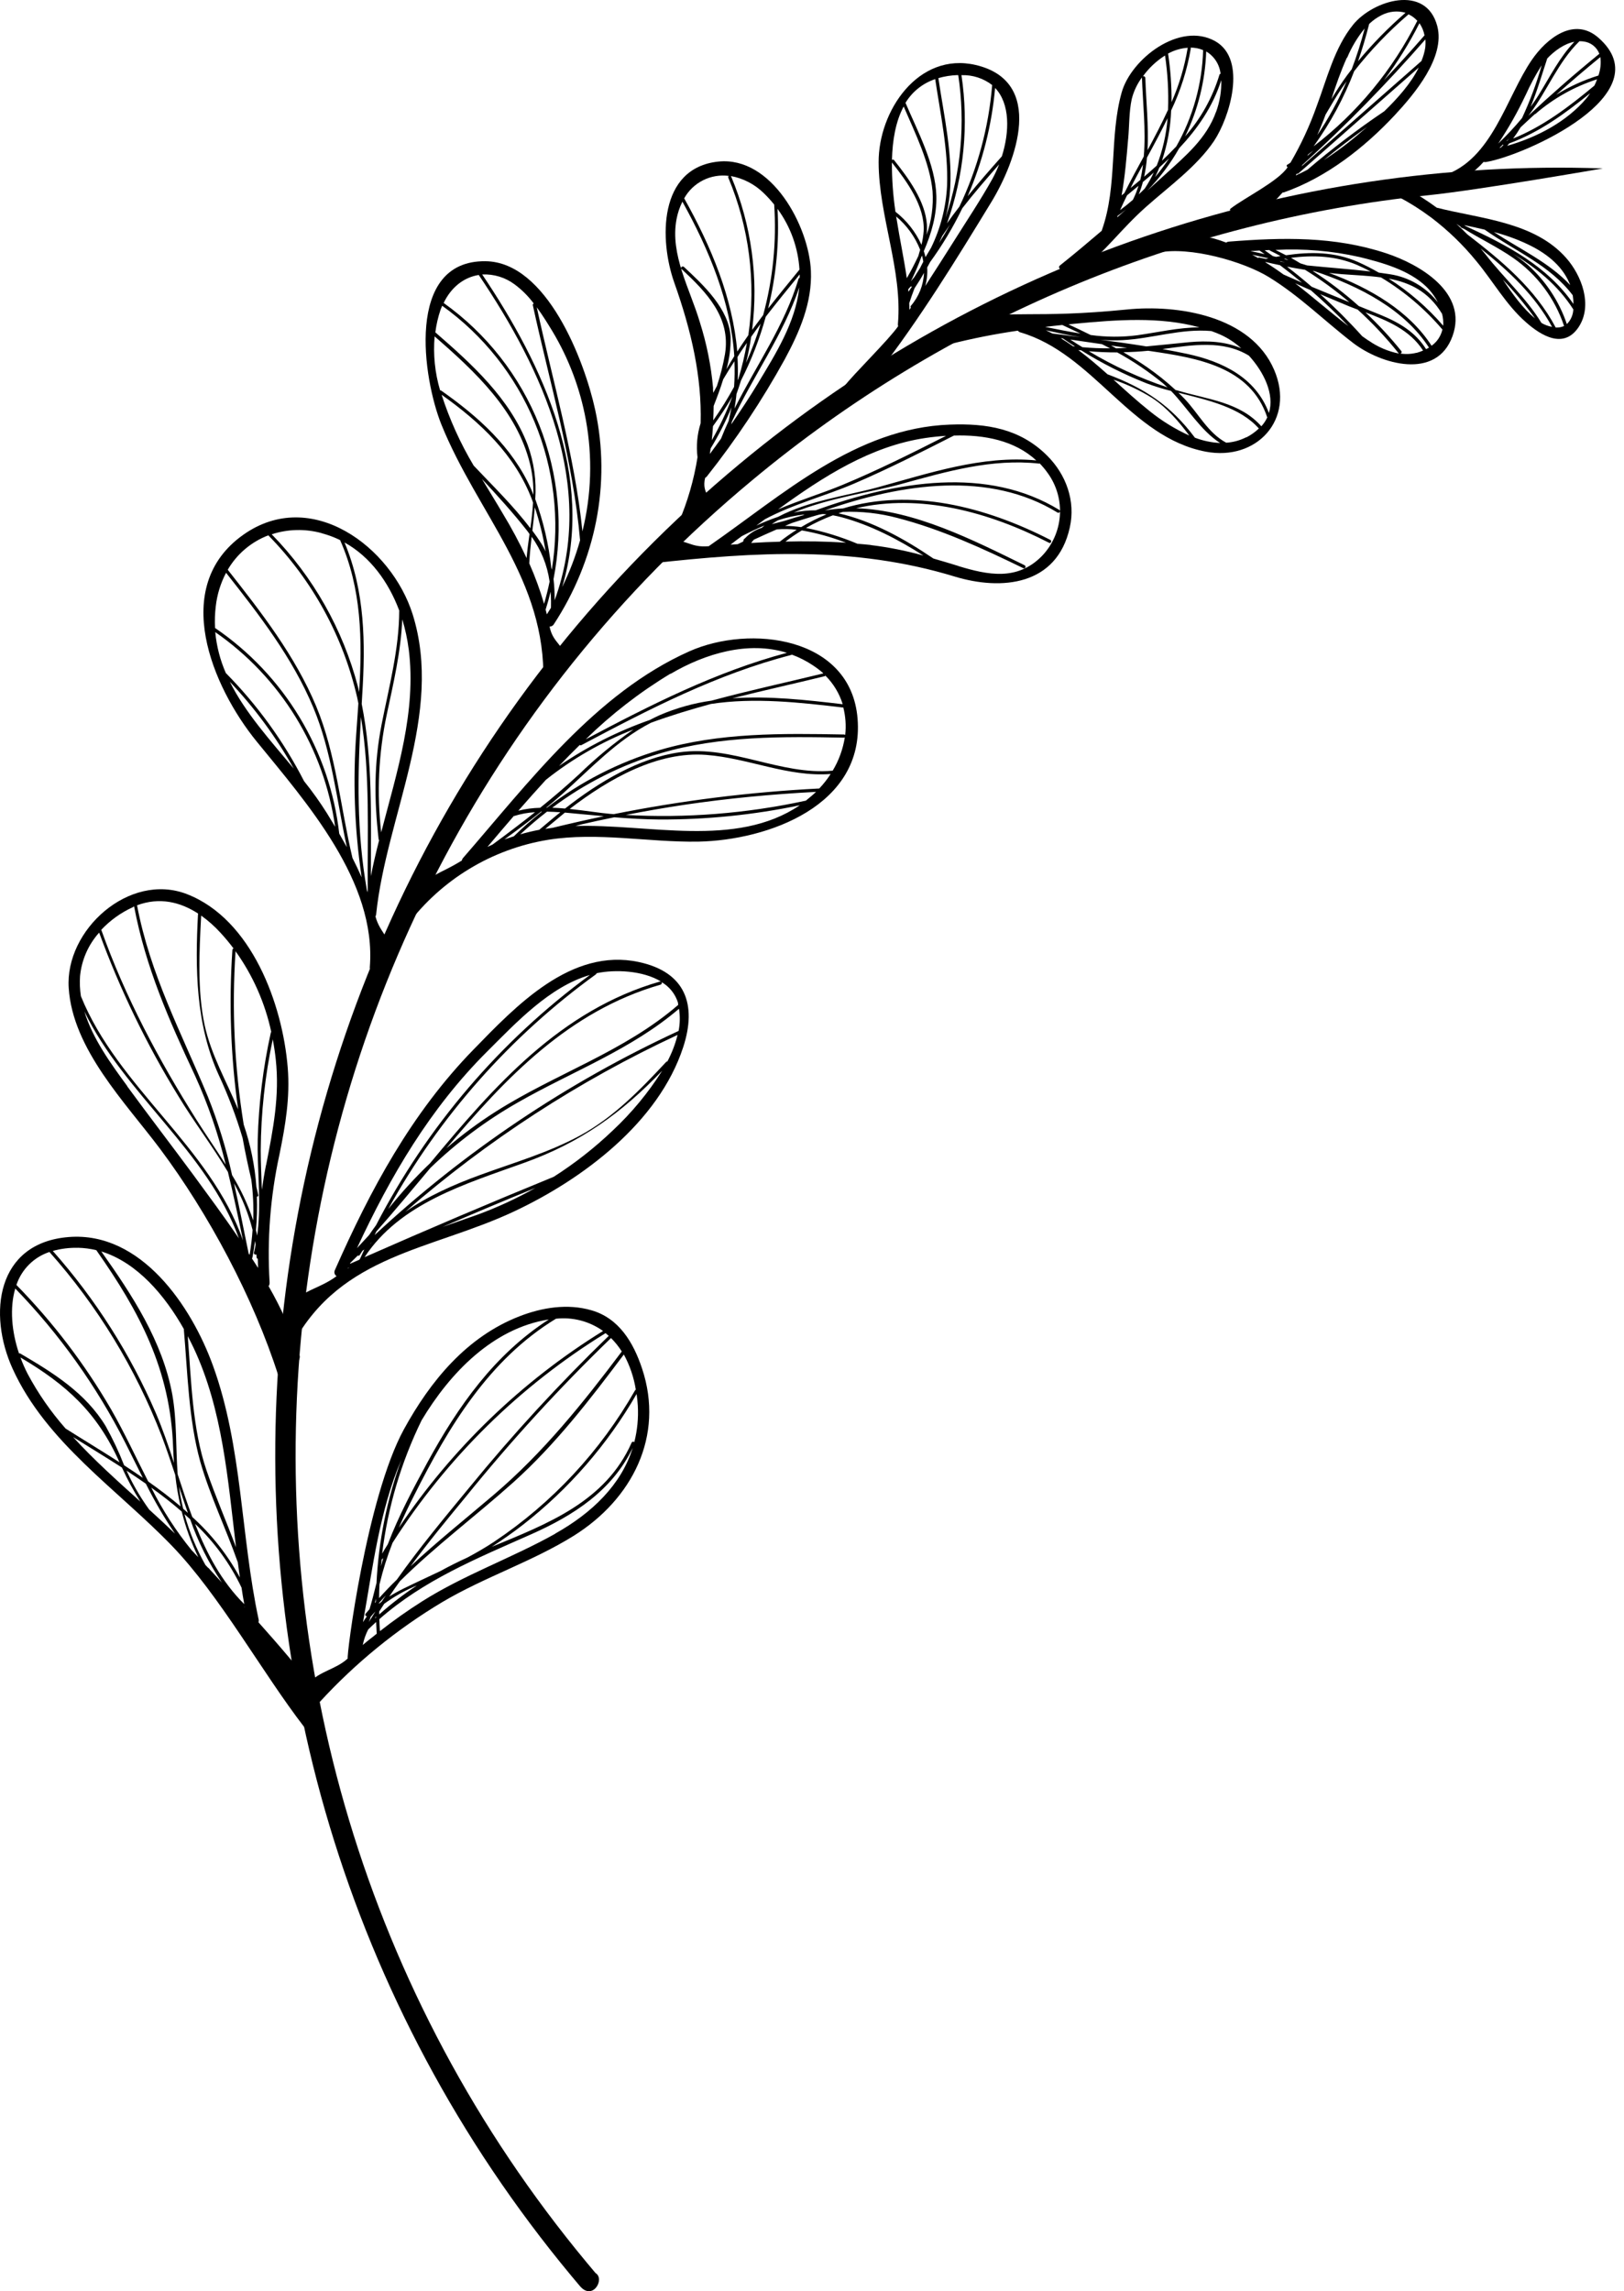 <svg width="95" height="134" viewBox="0 0 95 134" fill="none" xmlns="http://www.w3.org/2000/svg">
<path d="M34.836 132.937C34.567 132.613 34.496 132.534 34.327 132.33C8.254 100.928 12.6 54.16 44.014 28.076C55.252 18.719 69.022 12.919 83.566 11.417C86.521 11.112 93.763 9.85 93.763 9.85C75.378 9.22 57.401 15.374 43.256 27.14C11.333 53.646 6.915 101.178 33.413 133.092C33.581 133.295 33.75 133.497 33.92 133.697C34.669 134.581 35.408 133.284 34.836 132.937Z" fill="black"/>
<path d="M37.56 80.041C37.053 78.513 36.206 77.091 34.592 76.63C33.201 76.228 31.718 76.466 30.393 76.981C27.302 78.178 25.18 80.762 23.625 83.598C21.438 87.604 20.253 96.912 20.342 96.997C19.631 97.647 18.718 97.721 18.06 98.432C17.771 98.743 18.416 99.85 18.705 99.538C20.798 97.257 23.21 95.29 25.867 93.701C28.352 92.226 31.138 91.334 33.584 89.806C36.973 87.676 38.879 83.997 37.56 80.041ZM37.101 84.341C37.09 84.331 37.076 84.324 37.062 84.32C37.048 84.316 37.033 84.316 37.018 84.318C37.004 84.321 36.99 84.327 36.978 84.336C36.966 84.345 36.956 84.357 36.95 84.37C35.423 87.827 32.013 89.124 28.766 90.465C29.389 90.062 29.995 89.638 30.585 89.181C33.276 87.083 35.536 84.484 37.239 81.527C37.272 81.755 37.298 81.987 37.311 82.22C37.351 82.932 37.282 83.645 37.107 84.335L37.101 84.341ZM22.424 91.106C22.376 91.268 22.33 91.432 22.285 91.599C22.298 91.462 22.315 91.328 22.331 91.192C22.344 91.192 22.357 91.188 22.369 91.181C22.381 91.174 22.39 91.165 22.397 91.153L22.424 91.106ZM21.68 94.567C21.768 94.455 21.862 94.348 21.962 94.246C21.83 94.453 21.699 94.658 21.573 94.866C21.615 94.774 21.647 94.668 21.68 94.567ZM21.98 93.962C21.98 93.962 21.989 93.955 21.993 93.951L21.98 93.962ZM21.923 93.754C21.948 93.671 21.969 93.585 21.989 93.503L21.985 93.684C21.972 93.701 21.95 93.727 21.928 93.751L21.923 93.754ZM22.174 93.793L22.174 93.743C22.306 93.596 22.436 93.449 22.571 93.305C22.488 93.428 22.401 93.552 22.326 93.669C22.273 93.711 22.226 93.75 22.179 93.789L22.174 93.793ZM22.175 93.464C22.175 93.19 22.186 92.926 22.199 92.658L22.213 92.606C22.408 91.798 22.659 91.005 22.963 90.232C26.139 85.257 30.399 81.065 35.424 77.969C35.488 78.02 35.548 78.072 35.61 78.127C32.718 80.924 29.993 83.889 27.448 87.005C26.009 88.748 24.538 90.517 23.214 92.385C22.863 92.723 22.517 93.084 22.183 93.457L22.175 93.464ZM22.016 92.613C21.888 93.119 21.769 93.615 21.617 94.111C21.539 94.202 21.458 94.289 21.382 94.382C21.372 94.396 21.366 94.413 21.365 94.431C21.364 94.449 21.369 94.466 21.378 94.481C21.387 94.496 21.4 94.508 21.416 94.516C21.432 94.524 21.45 94.527 21.468 94.524C21.384 94.636 21.306 94.752 21.236 94.872C21.807 91.662 22.201 88.358 23.478 85.373C22.634 87.698 22.143 90.137 22.023 92.608L22.016 92.613ZM22 94.542L22.001 94.59C21.974 94.613 21.948 94.635 21.92 94.657C21.951 94.612 21.978 94.572 22.002 94.532L22 94.542ZM22.182 94.251C22.279 94.1 22.374 93.947 22.474 93.798C23.069 93.364 23.714 93.002 24.394 92.721C23.618 93.234 22.879 93.802 22.183 94.42L22.182 94.251ZM37.189 81.279C37.181 81.281 37.172 81.286 37.166 81.292C37.158 81.297 37.153 81.305 37.149 81.313C35.126 84.867 32.302 87.901 28.901 90.172C28.392 90.51 27.869 90.81 27.34 91.093C26.8 91.339 26.272 91.6 25.764 91.882C25.054 92.22 24.338 92.548 23.624 92.898C23.331 93.041 23.046 93.199 22.77 93.372C22.971 93.074 23.177 92.774 23.394 92.476C25.483 90.408 27.849 88.649 30.046 86.679C32.502 84.467 34.521 81.847 36.493 79.217C36.841 79.856 37.078 80.55 37.192 81.269L37.189 81.279ZM36.368 79.047C34.103 82.06 31.78 84.955 28.894 87.414C27.258 88.808 25.579 90.145 24.016 91.606C25.044 90.206 26.163 88.858 27.256 87.529C29.893 84.268 32.728 81.17 35.743 78.255C35.981 78.491 36.191 78.753 36.37 79.036L36.368 79.047ZM35.268 77.847C30.516 80.788 26.446 84.71 23.33 89.349C23.603 88.718 23.901 88.095 24.225 87.46C26.241 83.451 28.601 79.511 32.522 77.125C33.495 77.017 34.473 77.27 35.27 77.837L35.268 77.847ZM32.086 77.181C28.93 79.216 26.791 82.248 25.005 85.523C24.167 87.07 23.314 88.66 22.686 90.314C22.572 90.493 22.461 90.676 22.354 90.863C22.684 88.153 23.465 85.518 24.663 83.065C26.338 80.268 28.848 77.686 32.089 77.17L32.086 77.181ZM21.542 95.297C21.694 95.149 21.846 95.004 22.003 94.862C22.013 95.089 22.024 95.316 22.038 95.545C21.667 95.853 21.592 95.885 21.22 96.208C21.286 95.887 21.395 95.577 21.545 95.287L21.542 95.297ZM32.477 89.702C29.934 91.126 27.181 92.085 24.704 93.648C23.849 94.189 23.021 94.773 22.225 95.397C22.21 95.164 22.197 94.931 22.19 94.696C24.799 92.407 27.823 91.176 31.093 89.723C33.564 88.624 35.816 87.169 37.011 84.678C36.34 86.85 34.606 88.501 32.479 89.692L32.477 89.702Z" fill="black"/>
<path d="M18.645 99.081C17.531 97.637 16.341 96.244 15.119 94.878C15.138 94.826 15.142 94.769 15.13 94.716C14.077 89.821 14.184 84.628 12.463 79.884C11.203 76.388 8.245 72.008 4.016 72.348C-0.214 72.688 -0.718 76.845 0.738 80.05C2.699 84.36 6.858 87.091 10.054 90.403C12.861 93.308 15.321 97.797 17.794 101.003C18.056 101.333 18.902 99.413 18.645 99.081ZM7.139 85.84C7.451 86.524 7.809 87.185 8.211 87.82C6.856 86.6 5.489 85.376 4.275 84.045C5.215 84.63 6.184 85.221 7.144 85.836L7.139 85.84ZM11.394 90.856C11.34 90.791 11.277 90.734 11.22 90.675C10.296 89.543 9.501 88.311 8.849 87.003C9.468 87.448 10.065 87.91 10.63 88.403C10.86 89.325 11.185 90.22 11.6 91.074L11.394 90.856ZM10.237 89.693C9.744 89.218 9.237 88.75 8.726 88.285C8.291 87.684 7.907 87.048 7.579 86.383C7.519 86.261 7.461 86.136 7.404 86.011C7.783 86.26 8.162 86.515 8.533 86.776C9.035 87.785 9.605 88.76 10.237 89.693ZM12.296 91.814C12.296 91.814 12.287 91.803 12.282 91.796C12.244 91.751 12.208 91.707 12.157 91.676L12.013 91.522C11.485 90.587 11.075 89.59 10.791 88.554C10.905 88.654 11.015 88.754 11.125 88.857C11.581 90.163 12.203 91.405 12.977 92.552L12.296 91.814ZM10.715 88.237C10.651 87.973 10.594 87.706 10.544 87.435C10.518 87.276 10.498 87.115 10.471 86.948C10.64 87.462 10.811 87.974 10.991 88.481C10.902 88.4 10.806 88.315 10.709 88.231L10.715 88.237ZM14.292 93.822C12.942 92.48 12.091 90.841 11.408 89.118C12.537 90.184 13.46 91.45 14.129 92.851C14.176 93.171 14.229 93.496 14.288 93.817L14.292 93.822ZM14.32 93.968L14.327 94.003L14.307 93.979C14.312 93.974 14.315 93.969 14.316 93.963L14.32 93.968ZM13.812 90.51C13.253 89.003 12.608 87.533 12.084 86.006C11.247 83.557 11.19 80.752 10.983 78.144C11.104 78.38 11.223 78.612 11.332 78.842C13.025 82.45 13.328 86.522 13.807 90.505L13.812 90.51ZM10.752 77.725C10.976 80.276 11.028 83.002 11.712 85.475C12.286 87.486 13.216 89.39 13.912 91.376L14.033 92.26C13.311 90.932 12.369 89.735 11.247 88.72C10.941 87.899 10.664 87.059 10.392 86.22C10.275 84.675 10.354 83.102 10.078 81.555C9.507 78.442 7.732 75.74 5.925 73.19C8.033 73.84 9.659 75.785 10.755 77.728L10.752 77.725ZM4.555 72.975C4.918 72.983 5.28 73.03 5.633 73.115C8.167 76.728 9.973 80.107 10.127 84.661C10.138 84.964 10.157 85.261 10.179 85.557C9.856 84.572 9.522 83.593 9.122 82.656C7.628 79.191 5.591 75.986 3.089 73.161C3.567 73.027 4.062 72.966 4.558 72.978L4.555 72.975ZM2.889 73.218C5.709 76.384 7.934 80.033 9.46 83.99C9.743 84.737 9.997 85.5 10.251 86.261C10.319 86.88 10.423 87.494 10.563 88.101C9.957 87.588 9.323 87.105 8.668 86.642C7.952 85.247 7.293 83.81 6.512 82.447C4.973 79.793 3.108 77.341 0.96 75.15C1.11 74.701 1.363 74.292 1.698 73.957C2.033 73.622 2.442 73.37 2.892 73.221L2.889 73.218ZM0.89 75.356C3.48 78.027 5.653 81.073 7.335 84.391C7.681 85.072 8.007 85.748 8.354 86.429C7.994 86.181 7.63 85.936 7.26 85.696C6.954 84.912 6.596 84.15 6.187 83.415C5.007 81.462 3.112 80.29 1.187 79.16C1.176 79.153 1.163 79.148 1.15 79.147C1.137 79.145 1.123 79.146 1.11 79.15C0.685 77.885 0.557 76.498 0.893 75.36L0.89 75.356ZM1.194 79.389C3.887 80.984 5.691 82.609 6.991 85.523C5.934 84.843 4.863 84.197 3.838 83.549C2.976 82.572 2.23 81.498 1.617 80.349C1.457 80.039 1.317 79.72 1.197 79.392L1.194 79.389Z" fill="black"/>
<path d="M39.964 61.248C40.787 58.734 40.084 56.841 37.36 56.262C33.406 55.419 30.184 58.83 27.695 61.387C24.07 65.105 21.672 69.567 19.59 74.281C19.559 74.342 19.552 74.412 19.57 74.478C19.589 74.544 19.632 74.6 19.691 74.635C18.504 75.514 17.34 75.432 16.505 76.977C16.306 77.342 16.942 78.945 17.144 78.575C19.987 73.347 25.233 73.121 30.072 70.851C34.093 68.963 38.525 65.647 39.964 61.248ZM32.392 68.824C28.683 70.341 24.995 71.909 21.326 73.526C23.404 70.367 27.225 69.245 30.67 68.004C33.977 66.813 36.353 65.105 38.736 62.62C37.928 63.901 36.959 65.073 35.853 66.109C34.79 67.124 33.63 68.033 32.392 68.824ZM20.481 73.873C20.631 73.724 20.779 73.573 20.932 73.427C20.941 73.433 20.951 73.437 20.961 73.439C20.971 73.44 20.982 73.44 20.992 73.438C21.003 73.435 21.012 73.431 21.021 73.425C21.029 73.418 21.037 73.41 21.042 73.401C21.088 73.328 21.134 73.259 21.18 73.185C21.226 73.112 21.266 73.114 21.31 73.078C21.226 73.254 21.145 73.43 21.066 73.608C21.048 73.623 21.04 73.649 21.027 73.671C20.843 73.752 20.66 73.831 20.477 73.911C20.48 73.899 20.481 73.886 20.481 73.873ZM21.754 72.64C21.711 72.677 21.679 72.727 21.643 72.773C21.656 72.763 21.661 72.739 21.669 72.722C21.677 72.705 21.736 72.661 21.762 72.633L21.754 72.64ZM39.035 62.08C39.022 62.079 39.01 62.08 38.999 62.085C38.987 62.09 38.977 62.097 38.969 62.107C37.448 63.739 35.905 65.34 33.924 66.416C32.077 67.419 30.038 68.001 28.075 68.722C26.535 69.284 25.02 69.956 23.707 70.874C28.505 66.695 33.868 63.211 39.636 60.526C39.502 61.064 39.303 61.583 39.043 62.073L39.035 62.08ZM39.689 60.297C33.171 63.311 27.172 67.34 21.915 72.233C21.951 72.162 21.985 72.09 22.015 72.024C23.087 70.817 24.124 69.556 25.177 68.305C26.714 66.822 28.431 65.537 30.288 64.48C33.465 62.662 36.91 61.4 39.719 58.997C39.788 59.426 39.781 59.863 39.697 60.29L39.689 60.297ZM39.658 58.68C39.666 58.709 39.668 58.738 39.676 58.767C36.506 61.514 32.501 62.787 29.003 65.01C27.989 65.654 27.023 66.371 26.113 67.155C29.593 63.023 33.284 59.127 38.648 57.585C38.662 57.58 38.675 57.572 38.686 57.562C38.697 57.551 38.705 57.538 38.71 57.524C38.715 57.51 38.717 57.494 38.715 57.479C38.714 57.464 38.709 57.45 38.7 57.437C39.172 57.711 39.52 58.156 39.672 58.68L39.658 58.68ZM38.657 57.407C38.657 57.407 38.634 57.397 38.617 57.402C32.78 59.077 28.91 63.516 25.16 68.028C24.284 68.864 23.466 69.759 22.712 70.707C25.702 65.295 29.851 60.609 34.86 56.983C34.871 56.976 34.879 56.967 34.885 56.956C34.892 56.945 34.895 56.933 34.896 56.921C34.907 56.919 34.919 56.916 34.93 56.912C35.967 56.697 37.599 56.75 38.67 57.407L38.657 57.407ZM34.495 57.032C29.259 60.879 24.982 65.883 21.998 71.655C21.858 71.845 21.722 72.038 21.589 72.233C21.356 72.49 21.119 72.746 20.882 72.998C22.849 68.773 25.156 64.827 28.504 61.491C30.192 59.811 32.143 57.71 34.502 57.023L34.495 57.032ZM20.352 74.166L20.441 74.125L20.34 74.192L20.352 74.166ZM25.81 71.788C27.639 70.999 29.476 70.227 31.32 69.473C30.232 70.089 29.095 70.615 27.92 71.045C27.215 71.297 26.509 71.538 25.817 71.779L25.81 71.788Z" fill="black"/>
<path d="M17.528 79.285C17.063 77.872 16.454 76.511 15.712 75.222C15.756 75.16 15.777 75.086 15.772 75.01C15.618 72.502 15.811 69.984 16.346 67.528C16.695 65.824 16.974 64.186 16.831 62.441C16.532 58.748 14.727 53.758 10.929 52.29C7.567 50.99 3.791 54.386 4.02 57.786C4.253 61.364 7.326 64.471 9.364 67.19C12.2 70.982 14.835 75.906 16.291 80.479C16.424 80.886 17.659 79.683 17.528 79.285ZM15.106 69.879C15.067 69.726 15.035 69.572 14.999 69.421C14.908 68.177 14.658 66.95 14.256 65.769C13.714 62.419 13.554 59.019 13.779 55.633C14.791 57.045 15.502 58.651 15.868 60.351C15.854 60.363 15.845 60.38 15.841 60.398C15.388 62.449 15.132 64.538 15.076 66.637C15.041 68.215 15.231 69.792 15.131 71.37L15.107 71.71C15.091 71.895 15.068 72.079 15.04 72.263C15.02 72.156 14.999 72.051 14.973 71.944C15.031 71.293 15.049 70.638 15.026 69.984C15.039 69.986 15.052 69.984 15.064 69.979C15.076 69.975 15.087 69.967 15.095 69.957C15.104 69.947 15.11 69.935 15.112 69.922C15.115 69.91 15.114 69.897 15.11 69.884L15.106 69.879ZM14.547 73.321C14.264 71.958 13.999 70.577 13.688 69.21C14.168 70.066 14.534 70.982 14.775 71.933C14.742 72.42 14.684 72.905 14.601 73.386L14.547 73.321ZM14.734 73.595C14.744 73.587 14.752 73.581 14.76 73.574C14.826 73.245 14.874 72.913 14.917 72.579L14.951 72.794C14.92 72.949 14.902 73.108 14.854 73.252C14.849 73.271 14.85 73.29 14.856 73.308C14.862 73.327 14.874 73.343 14.889 73.354C14.904 73.366 14.923 73.373 14.942 73.374C14.961 73.375 14.98 73.371 14.997 73.361C15 73.421 15.008 73.48 15.01 73.539C15.012 73.558 15.02 73.576 15.032 73.592C15.044 73.607 15.061 73.618 15.08 73.623C15.083 73.798 15.091 73.966 15.098 74.155L14.734 73.595ZM15.562 68.133C15.466 68.618 15.387 69.099 15.318 69.583C15.293 68.818 15.252 68.05 15.252 67.279C15.266 65.095 15.501 62.918 15.955 60.782C16.029 61.169 16.088 61.56 16.131 61.957C16.365 64.105 15.977 66.045 15.566 68.138L15.562 68.133ZM13.666 55.477C13.647 55.479 13.629 55.487 13.616 55.501C13.603 55.515 13.595 55.533 13.595 55.553C13.383 58.667 13.495 61.794 13.93 64.885C13.249 63.231 12.346 61.704 11.966 59.931C11.537 57.937 11.66 55.58 11.768 53.547C12.178 53.841 12.556 54.177 12.895 54.549C13.175 54.853 13.432 55.162 13.67 55.482L13.666 55.477ZM11.595 53.431C11.595 53.431 11.595 53.431 11.584 53.441C11.412 56.646 11.447 59.916 12.8 62.881C13.354 64.073 13.82 65.303 14.193 66.563C14.337 67.374 14.511 68.179 14.7 68.985C14.805 69.778 14.843 70.579 14.813 71.379C14.504 70.451 14.089 69.561 13.577 68.727C13.228 67.156 12.752 65.615 12.154 64.121C10.595 60.361 8.782 56.99 8.017 52.946C9.326 52.459 10.543 52.745 11.599 53.436L11.595 53.431ZM7.774 53.046C7.793 53.03 7.822 53.028 7.846 53.017C8.518 56.563 9.883 59.658 11.412 62.917C12.172 64.591 12.773 66.332 13.206 68.118C12.649 67.232 12.046 66.368 11.497 65.496C9.278 61.972 7.321 58.31 5.924 54.38C6.45 53.82 7.08 53.369 7.779 53.053L7.774 53.046ZM5.8 54.543C7.021 57.877 8.573 61.081 10.433 64.105C11.302 65.551 12.417 67.006 13.332 68.54C13.66 69.868 13.937 71.211 14.217 72.55C12.296 67.046 6.907 63.631 4.732 58.259C4.673 57.871 4.656 57.477 4.683 57.085C4.775 56.14 5.166 55.249 5.8 54.543ZM7.443 63.518C6.487 62.212 5.42 60.753 4.936 59.154C7.277 63.992 12.119 67.314 13.976 72.425C13.103 71.143 12.181 69.9 11.293 68.689C10.012 66.956 8.702 65.252 7.432 63.518L7.443 63.518Z" fill="black"/>
<path d="M22.878 55.893C22.958 54.888 22.228 54.608 21.964 53.598C21.985 53.559 21.999 53.516 22.004 53.471C22.596 47.729 25.965 41.757 24.14 35.931C22.9 31.985 18.204 28.452 14.22 31.284C9.937 34.328 12.416 40.17 15.01 43.36C17.935 46.952 22.036 51.554 21.633 56.569C21.592 56.994 22.844 56.313 22.878 55.893ZM20.618 50.176C19.91 47.206 19.67 44.122 18.491 41.294C17.261 38.352 15.283 35.808 13.322 33.321C13.86 32.399 14.698 31.69 15.695 31.309C18.271 33.929 20.071 37.212 20.894 40.793L20.964 41.137C20.929 41.675 20.891 42.216 20.851 42.755C20.633 45.609 20.735 48.478 21.155 51.308C20.988 50.925 20.806 50.548 20.618 50.176ZM21.461 52.045C20.857 48.647 20.915 45.334 21.113 41.936C21.668 45.292 21.485 48.804 21.512 52.189L21.462 52.053L21.461 52.045ZM23.91 37.971C24.369 41.605 23.223 45.14 22.298 48.682C22.036 46.391 22.144 44.072 22.619 41.815C23.015 39.951 23.452 38.113 23.531 36.223C23.706 36.793 23.832 37.377 23.907 37.968L23.91 37.971ZM23.354 35.697C23.35 37.974 22.761 40.143 22.323 42.368C21.872 44.657 21.887 46.788 22.148 49.081C22.148 49.092 22.152 49.103 22.157 49.112C22.162 49.122 22.169 49.131 22.178 49.138C21.997 49.836 21.834 50.54 21.694 51.242C21.697 47.898 21.813 44.441 21.159 41.167L21.187 40.681C21.385 37.621 21.351 34.58 20.153 31.726C21.672 32.569 22.728 34.046 23.348 35.69L23.354 35.697ZM18.814 31.185C19.186 31.283 19.548 31.417 19.894 31.586C21.162 34.432 21.193 37.436 21.009 40.473L20.939 40.164C20.058 36.805 18.32 33.733 15.894 31.248C16.838 30.941 17.851 30.917 18.809 31.179L18.814 31.185ZM13.23 33.507C15.166 35.96 17.114 38.475 18.326 41.376C19.415 43.983 19.699 46.804 20.289 49.546C20.142 49.277 19.994 49.013 19.845 48.754C19.569 46.345 18.777 44.023 17.523 41.948C16.27 39.872 14.583 38.091 12.579 36.726C12.557 36.303 12.571 35.879 12.622 35.459C12.699 34.774 12.903 34.11 13.224 33.5L13.23 33.507ZM13.448 39.876C14.898 41.406 16.152 43.109 17.182 44.947C15.82 43.309 14.353 41.695 13.443 39.87L13.448 39.876ZM17.788 45.687C16.594 43.357 15.05 41.224 13.21 39.362C12.878 38.603 12.669 37.795 12.592 36.969C14.483 38.281 16.082 39.969 17.289 41.928C18.495 43.888 19.284 46.075 19.605 48.354C19.445 48.085 19.284 47.819 19.126 47.562C18.716 46.911 18.269 46.284 17.787 45.685L17.788 45.687Z" fill="black"/>
<path d="M50.166 42.033C49.779 37.215 43.864 36.514 40.324 38.093C34.83 40.543 30.925 45.768 27.088 50.178C27.051 50.219 27.027 50.27 27.019 50.325C25.594 51.213 25.177 51.034 24.149 52.402C23.895 52.736 23.573 54.431 23.827 54.098C25.828 51.438 28.778 49.653 32.062 49.116C34.962 48.651 37.94 49.27 40.851 49.223C44.937 49.139 50.575 47.106 50.166 42.033ZM47.524 46.507C47.391 46.617 47.26 46.726 47.132 46.833C47.132 46.833 47.132 46.833 47.114 46.831C43.664 47.579 40.13 47.858 36.606 47.661C37.74 47.441 38.877 47.241 40.019 47.07C42.581 46.69 45.154 46.449 47.739 46.312C47.669 46.375 47.597 46.44 47.525 46.505L47.524 46.507ZM32.343 48.412C32.194 48.431 32.047 48.455 31.898 48.477C32.27 48.169 32.655 47.849 33.046 47.524C33.381 47.552 33.703 47.587 33.993 47.613C34.436 47.656 34.878 47.697 35.32 47.735C34.326 47.944 33.334 48.169 32.344 48.41L32.343 48.412ZM31.698 47.47C31.126 47.923 30.579 48.404 30.056 48.912C29.874 48.97 29.695 49.031 29.512 49.09C30.238 48.561 30.958 48.023 31.659 47.463L31.698 47.47ZM31.998 47.469C32.262 47.474 32.523 47.488 32.778 47.505C32.35 47.847 31.944 48.199 31.544 48.531C31.169 48.601 30.799 48.692 30.433 48.796C30.942 48.33 31.46 47.886 32 47.468L31.998 47.469ZM35.727 47.602C35.098 47.55 34.237 47.406 33.324 47.312C35.664 45.514 38.485 43.936 41.303 44.149C43.792 44.337 46.066 45.454 48.591 45.267C48.396 45.569 48.173 45.853 47.926 46.115C43.887 46.319 39.868 46.82 35.903 47.615C35.848 47.609 35.788 47.606 35.729 47.6L35.727 47.602ZM48.71 45.073C45.66 45.356 42.808 43.57 39.764 43.996C37.39 44.325 35.042 45.727 33.054 47.287C32.804 47.266 32.554 47.248 32.305 47.239C34.213 45.807 36.361 44.728 38.649 44.051C42.134 43.029 45.776 43.073 49.369 43.141C49.388 43.14 49.406 43.133 49.42 43.12C49.312 43.81 49.071 44.473 48.711 45.072L48.71 45.073ZM49.438 42.983C49.431 42.975 49.422 42.969 49.413 42.964C49.404 42.96 49.394 42.957 49.383 42.957C45.77 42.892 42.092 42.837 38.59 43.865C36.203 44.572 33.967 45.715 31.996 47.236L31.956 47.236C32.279 46.967 32.604 46.698 32.918 46.418C34.556 44.948 36.095 43.287 38.079 42.27C39.223 41.851 40.402 41.493 41.584 41.171C44.12 40.782 46.788 41.081 49.31 41.379C49.31 41.379 49.322 41.369 49.328 41.364C49.464 41.891 49.503 42.438 49.443 42.979L49.438 42.983ZM33.848 45.309C33.115 45.986 32.365 46.625 31.597 47.244C31.167 47.252 30.739 47.309 30.321 47.414C30.853 46.806 31.389 46.202 31.935 45.606C33.484 44.374 35.211 43.382 37.055 42.663C35.919 43.453 34.849 44.335 33.858 45.301L33.848 45.309ZM49.283 41.185C47.187 40.938 44.988 40.69 42.845 40.839C44.69 40.371 46.526 39.971 48.244 39.547C48.261 39.54 48.275 39.529 48.284 39.513C48.751 39.977 49.097 40.548 49.293 41.176L49.283 41.185ZM48.152 39.387C46.087 39.893 43.849 40.374 41.623 40.977C40.58 41.122 39.56 41.407 38.593 41.824C38.393 41.913 38.199 42.009 38.008 42.109C36.129 42.766 34.344 43.669 32.703 44.796C33.1 44.379 33.505 43.969 33.916 43.567C33.927 43.579 33.942 43.587 33.959 43.59C33.975 43.592 33.992 43.589 34.006 43.58C37.961 41.481 41.934 39.425 46.296 38.302C46.296 38.302 46.31 38.29 46.317 38.284C46.757 38.445 47.176 38.659 47.565 38.92C47.772 39.056 47.969 39.207 48.155 39.371L48.152 39.387ZM39.224 39.412C41.264 38.213 43.772 37.474 46.032 38.179C41.871 39.291 38.051 41.231 34.262 43.239C35.76 41.772 37.424 40.483 39.219 39.4L39.224 39.412ZM30.064 47.728C30.464 47.6 30.878 47.524 31.297 47.502C30.486 48.147 29.658 48.772 28.817 49.391C28.714 49.435 28.617 49.48 28.514 49.531C29.03 48.919 29.547 48.313 30.066 47.711L30.064 47.728ZM33.589 48.33C33.796 48.27 33.968 48.226 34.035 48.208C34.665 48.063 35.298 47.928 35.932 47.799C36.812 47.87 37.693 47.921 38.58 47.929C41.337 47.939 44.087 47.66 46.786 47.095C43.035 49.637 37.896 48.16 33.59 48.312L33.589 48.33Z" fill="black"/>
<path d="M33.078 38.832C33.114 37.672 32.361 37.721 32.149 36.645C32.199 36.647 32.248 36.635 32.292 36.611C32.336 36.587 32.372 36.552 32.398 36.509C34.828 32.8 35.766 28.31 34.813 23.954C34.197 21.13 31.994 15.307 28.389 15.277C23.676 15.236 24.748 22.175 25.823 24.835C27.946 30.08 31.963 33.879 31.782 39.926C31.761 40.352 33.07 39.248 33.078 38.832ZM31.918 35.654C32.027 35.306 32.123 34.959 32.207 34.612L32.224 34.817C32.234 35.052 32.237 35.296 32.23 35.545C32.152 35.676 32.071 35.803 31.989 35.931L31.918 35.654ZM30.961 32.949C30.987 32.423 31.041 31.905 31.101 31.393C31.652 32.161 32.011 33.051 32.146 33.987L32.15 34.019C32.061 34.452 31.952 34.884 31.827 35.314C31.591 34.507 31.302 33.717 30.961 32.949ZM31.142 31.033C31.198 30.576 31.249 30.124 31.284 29.668C31.563 30.51 31.774 31.373 31.916 32.249C31.842 32.095 31.761 31.945 31.672 31.8C31.507 31.54 31.329 31.285 31.144 31.037L31.142 31.033ZM34.272 24.562C34.667 26.724 34.599 28.945 34.07 31.078C33.624 26.677 32.327 22.269 31.4 17.971C31.741 18.438 32.046 18.931 32.311 19.368C33.271 20.968 33.935 22.727 34.272 24.562ZM30.106 16.634C30.532 16.95 30.909 17.327 31.224 17.753C31.204 17.758 31.187 17.771 31.177 17.789C31.167 17.807 31.164 17.828 31.169 17.848C32.147 22.356 33.532 26.982 33.933 31.6C33.668 32.541 33.318 33.455 32.887 34.332C34.803 27.909 31.821 21.422 28.207 16.052C28.889 16.019 29.561 16.225 30.106 16.634ZM28.006 16.082C31.766 21.646 34.888 28.43 32.442 35.112C32.45 34.697 32.429 34.282 32.38 33.87C32.972 30.844 32.681 27.712 31.542 24.848C30.402 21.984 28.462 19.509 25.953 17.718C26.395 16.79 27.149 16.214 28.006 16.082ZM25.771 18.116C25.799 18.035 25.835 17.959 25.867 17.883C28.268 19.603 30.14 21.959 31.273 24.686C32.406 27.413 32.754 30.402 32.28 33.318C32.272 33.275 32.256 33.233 32.247 33.192C32.097 31.826 31.783 30.484 31.311 29.193C31.388 28.117 31.237 27.037 30.869 26.023C29.826 23.306 27.615 21.303 25.467 19.438C25.523 18.988 25.625 18.545 25.771 18.116ZM25.417 19.668C27.777 21.718 30.256 24.016 31.016 27.176C31.151 27.753 31.213 28.345 31.2 28.938C31.154 28.826 31.117 28.712 31.066 28.601C29.966 26.142 27.968 24.359 25.807 22.842C25.798 22.835 25.788 22.831 25.777 22.828C25.766 22.826 25.755 22.826 25.744 22.828C25.44 21.802 25.332 20.728 25.425 19.662L25.417 19.668ZM25.819 23.076C28.08 24.682 30.132 26.59 31.131 29.25L31.182 29.397C31.153 29.896 31.093 30.398 31.024 30.895C30.039 29.593 28.807 28.393 27.709 27.232C26.926 25.919 26.295 24.523 25.827 23.069L25.819 23.076ZM28.158 27.974C29.088 28.976 30.015 29.99 30.853 31.062C30.902 31.12 30.935 31.18 30.975 31.235C30.912 31.703 30.844 32.165 30.805 32.64C30.388 31.742 29.92 30.869 29.405 30.023C29.027 29.374 28.596 28.686 28.166 27.968L28.158 27.974Z" fill="black"/>
<path d="M41.357 29.907C41.751 28.987 41.012 28.918 41.249 27.947C41.288 27.926 41.323 27.897 41.351 27.863C43.057 25.709 44.581 23.418 45.907 21.012C46.771 19.414 47.515 17.699 47.436 15.846C47.324 13.238 45.144 9.129 42.021 9.45C38.496 9.821 38.566 14.062 39.446 16.537C40.444 19.345 41.061 22.037 40.985 24.754C40.782 25.397 40.72 26.076 40.803 26.744C40.593 28.06 40.221 29.345 39.695 30.57C39.528 30.952 41.193 30.293 41.357 29.907ZM43.404 20.469C43.496 20.33 43.597 20.194 43.693 20.056C43.569 20.77 43.401 21.475 43.19 22.168L43.156 22.238C43.174 21.782 43.164 21.328 43.142 20.88C43.225 20.732 43.32 20.599 43.404 20.469ZM46.78 16.049C46.781 16.116 46.779 16.183 46.778 16.25C46.763 16.252 46.75 16.258 46.738 16.268C46.727 16.277 46.719 16.289 46.714 16.303C45.901 19.039 44.233 21.373 42.967 23.897C43.009 23.618 43.059 23.325 43.082 23.046C43.177 22.781 43.267 22.517 43.349 22.25C43.956 21.06 44.44 19.812 44.794 18.524C45.445 17.685 46.11 16.864 46.78 16.049ZM44.934 18.043C45.405 16.139 45.59 14.175 45.483 12.216C46.243 13.253 46.688 14.486 46.767 15.769C46.151 16.521 45.534 17.275 44.934 18.043ZM41.708 24.923C42.114 24.368 42.492 23.792 42.839 23.198C42.508 24.079 42.107 24.932 41.638 25.748C41.667 25.474 41.69 25.198 41.708 24.923ZM43.64 21.225C43.765 20.716 43.868 20.215 43.943 19.698C44.124 19.441 44.308 19.185 44.498 18.931C44.26 19.713 43.973 20.479 43.64 21.225ZM42.94 22.628C42.573 23.303 42.166 23.957 41.723 24.585C41.734 24.302 41.744 24.02 41.747 23.744C41.944 23.241 42.142 22.718 42.305 22.186C42.52 21.819 42.743 21.467 42.961 21.13C42.984 21.629 42.977 22.13 42.941 22.629L42.94 22.628ZM41.572 26.226C42.04 25.457 42.449 24.654 42.794 23.824C42.741 24.09 42.685 24.352 42.627 24.611C42.468 24.954 42.316 25.302 42.178 25.654C41.961 25.956 41.744 26.256 41.522 26.552L41.572 26.226ZM44.379 22.352C43.87 23.194 43.333 24.014 42.773 24.821L42.814 24.662C44.039 22.003 45.815 19.605 46.754 16.812L46.751 16.855C46.526 18.856 45.384 20.685 44.372 22.358L44.379 22.352ZM45.287 11.949C45.435 14.129 45.217 16.319 44.643 18.427C44.425 18.715 44.211 19.002 43.996 19.296C44.381 16.248 43.959 13.152 42.77 10.32C42.762 10.31 42.757 10.303 42.75 10.295C43.474 10.427 44.142 10.772 44.668 11.286C44.887 11.495 45.091 11.719 45.28 11.955L45.287 11.949ZM42.644 10.283C42.624 10.293 42.61 10.31 42.602 10.331C42.595 10.351 42.596 10.374 42.605 10.394C43.826 13.299 44.231 16.483 43.776 19.602C43.553 19.918 43.338 20.239 43.127 20.562C42.868 17.441 41.592 14.396 40.023 11.6C40.277 11.144 40.662 10.776 41.128 10.542C41.595 10.308 42.12 10.22 42.637 10.288L42.644 10.283ZM41.715 22.709C41.599 21.393 41.338 20.095 40.937 18.837C40.365 16.906 39.19 14.899 39.573 12.832C39.639 12.472 39.755 12.123 39.919 11.795C41.488 14.614 42.753 17.684 42.954 20.831C42.795 21.084 42.638 21.34 42.493 21.595C42.668 20.987 42.751 20.357 42.739 19.724C42.663 18.071 41.128 16.653 40.01 15.611C39.923 15.53 39.772 15.653 39.866 15.731C41.329 17.094 42.762 18.559 42.41 20.711C42.3 21.343 42.142 21.966 41.938 22.575C41.868 22.705 41.799 22.839 41.724 22.977C41.713 22.894 41.716 22.806 41.709 22.714L41.715 22.709Z" fill="black"/>
<path d="M62.579 30.857C62.93 29.301 62.364 27.752 61.254 26.646C59.667 25.065 57.718 24.751 55.566 24.833C50.053 25.032 45.8 28.93 41.498 31.917C41.486 31.925 41.475 31.934 41.465 31.944C40.325 32.047 40.217 31.505 39.084 31.631C38.665 31.677 37.745 32.986 38.162 32.943C44.2 32.273 49.955 31.927 55.831 33.715C58.598 34.559 61.824 34.247 62.579 30.857ZM60.626 26.928C57.432 26.622 54.347 27.681 51.3 28.512C49.56 28.985 47.276 29.291 45.524 30.224C45.088 30.371 44.66 30.543 44.244 30.74C44.413 30.613 44.572 30.495 44.738 30.373C46.377 29.491 48.263 29.012 49.96 28.284C51.946 27.431 53.875 26.453 55.802 25.474C57.554 25.418 59.342 25.748 60.623 26.931L60.626 26.928ZM55.343 25.489C53.342 26.504 51.333 27.51 49.261 28.369C48.027 28.879 46.724 29.269 45.516 29.793C48.154 27.876 50.93 26.091 54.135 25.616C54.528 25.558 54.933 25.515 55.343 25.489ZM43.398 31.354C43.834 31.129 44.275 30.919 44.723 30.733C44.671 30.776 44.617 30.82 44.561 30.868C44.19 30.984 43.855 31.194 43.588 31.476C43.565 31.495 43.544 31.512 43.523 31.53C43.51 31.54 43.501 31.554 43.496 31.569C43.491 31.585 43.492 31.602 43.497 31.617C43.484 31.637 43.472 31.658 43.461 31.68C43.356 31.728 43.253 31.778 43.151 31.827C43.014 31.837 42.876 31.845 42.737 31.856C42.954 31.679 43.175 31.517 43.398 31.354ZM43.711 31.754L43.719 31.747C43.716 31.749 43.714 31.751 43.711 31.754ZM44.1 31.562C44.535 31.36 44.981 31.159 45.436 30.962C45.826 30.93 46.218 30.937 46.606 30.984C46.264 31.198 45.933 31.43 45.616 31.68C45.057 31.695 44.498 31.72 43.94 31.755C43.985 31.694 44.038 31.63 44.095 31.566L44.1 31.562ZM46.903 31.021C47.788 31.174 48.654 31.416 49.489 31.742C48.31 31.66 47.125 31.642 45.945 31.675C46.251 31.441 46.569 31.225 46.898 31.026L46.903 31.021ZM50.94 31.873C50.678 31.842 50.418 31.825 50.157 31.801C49.187 31.393 48.179 31.083 47.147 30.877C47.652 30.588 48.179 30.341 48.723 30.137C48.89 30.166 49.053 30.205 49.226 30.248C50.918 30.706 52.526 31.536 54.018 32.492C53.007 32.21 51.977 32.005 50.935 31.878L50.94 31.873ZM46.861 30.829C46.55 30.783 46.235 30.759 45.92 30.757C46.052 30.702 46.184 30.647 46.326 30.587C47.139 30.32 47.848 30.111 47.938 30.094C48.027 30.077 48.051 30.076 48.106 30.067C48.161 30.057 48.267 30.076 48.345 30.084C47.831 30.296 47.333 30.546 46.857 30.833L46.861 30.829ZM46.91 30.156C46.643 30.23 46.374 30.309 46.111 30.396C45.847 30.484 45.503 30.561 45.142 30.654C45.261 30.576 45.382 30.501 45.505 30.431C46.013 30.26 46.538 30.144 47.071 30.086C47.019 30.116 46.962 30.139 46.906 30.16L46.91 30.156ZM56.058 33.099C55.577 32.952 55.093 32.806 54.603 32.666C52.922 31.524 51.003 30.456 49.048 30.021C49.133 29.991 49.221 29.965 49.306 29.938C50.383 29.896 51.461 30.016 52.503 30.294C55.05 30.951 57.512 32.087 59.871 33.234C59.98 33.285 60.043 33.11 59.937 33.059C56.94 31.59 53.494 29.829 50.081 29.724C53.81 28.855 57.837 29.926 61.372 31.747C61.477 31.802 61.543 31.624 61.436 31.573C57.62 29.616 53.278 28.531 49.317 29.735C48.959 29.756 48.602 29.795 48.249 29.852C52.804 28.26 57.864 27.528 61.862 29.977C61.964 30.04 62.066 29.892 61.969 29.825C57.77 27.253 52.446 28.125 47.717 29.845C47.286 29.845 46.857 29.889 46.435 29.976C48.445 29.129 50.93 28.795 52.684 28.316C55.361 27.584 57.998 26.804 60.8 27.115C60.8 27.115 60.812 27.106 60.818 27.1C60.989 27.277 61.147 27.466 61.289 27.667C61.815 28.393 62.066 29.282 61.998 30.176C61.93 31.07 61.548 31.911 60.919 32.55C59.484 33.977 57.786 33.63 56.053 33.103L56.058 33.099Z" fill="black"/>
<path d="M51.353 21.824C53.794 18.67 55.913 15.225 57.988 11.822C59.452 9.424 61.158 4.759 57.078 3.801C53.705 3.017 51.383 6.505 51.398 9.491C51.406 12.648 52.803 15.798 52.525 18.955C52.522 18.997 52.527 19.039 52.54 19.079C51.984 19.88 49.952 21.857 49.357 22.628C49.101 22.969 51.095 22.156 51.353 21.824ZM55.777 14.142C55.229 15.002 54.683 15.871 54.125 16.725C54.224 16.373 54.262 16.007 54.239 15.643C54.297 15.537 54.355 15.432 54.411 15.325C55.131 14.334 55.761 13.281 56.293 12.178C56.975 11.297 57.709 10.455 58.447 9.612C58.336 9.897 58.208 10.175 58.062 10.444C57.36 11.702 56.546 12.918 55.777 14.142ZM53.142 17.074L53.128 16.922C53.175 16.866 53.225 16.811 53.267 16.759C53.281 16.764 53.297 16.765 53.312 16.761C53.327 16.758 53.34 16.75 53.351 16.739C53.343 16.755 53.336 16.772 53.33 16.789C53.268 16.876 53.202 16.972 53.138 17.069L53.142 17.074ZM52.175 9.503C53.032 10.584 54.121 12.068 54.031 13.528C54.011 13.795 53.968 14.059 53.904 14.318C53.56 13.56 53.038 12.896 52.382 12.383C52.24 11.43 52.171 10.467 52.175 9.503ZM53.935 14.946C53.966 15.064 53.991 15.184 54.011 15.305C53.947 15.429 53.88 15.553 53.82 15.679C53.701 15.865 53.597 16.036 53.481 16.212C53.413 16.293 53.344 16.378 53.283 16.453C53.514 15.991 53.718 15.517 53.894 15.032C53.91 14.999 53.923 14.972 53.938 14.943L53.935 14.946ZM55.108 13.816C55.261 13.585 55.418 13.356 55.578 13.127C55.376 13.496 55.161 13.857 54.933 14.21C54.996 14.078 55.048 13.953 55.111 13.814L55.108 13.816ZM58.603 9.147C57.921 9.912 57.247 10.683 56.605 11.476C57.475 9.464 58.017 7.326 58.211 5.143C59.092 6.069 59.061 7.704 58.606 9.144L58.603 9.147ZM58.039 4.979C57.837 7.445 57.187 9.853 56.121 12.086C55.873 12.404 55.632 12.73 55.399 13.06C56.389 10.285 56.678 7.309 56.243 4.396C56.892 4.373 57.529 4.579 58.042 4.976L58.039 4.979ZM56.001 4.394L56.056 4.395C56.477 7.193 56.222 10.052 55.313 12.732C55.426 12.297 55.507 11.855 55.553 11.408C55.773 9.154 55.22 6.794 54.892 4.568C55.254 4.464 55.628 4.405 56.004 4.392L56.001 4.394ZM54.706 4.621C55.01 6.659 55.475 8.788 55.402 10.844C55.341 12.113 55.021 13.357 54.461 14.498C54.353 14.678 54.248 14.861 54.14 15.038C54.113 14.92 54.08 14.803 54.041 14.688C54.492 13.649 54.807 12.544 54.774 11.45C54.719 9.616 53.676 7.671 52.969 6.014C53.366 5.358 53.986 4.865 54.714 4.625L54.706 4.621ZM52.862 6.226C53.526 7.771 54.399 9.528 54.552 11.185C54.61 12.049 54.492 12.916 54.203 13.733C54.225 13.536 54.231 13.338 54.221 13.141C54.132 11.761 53.13 10.406 52.301 9.365C52.295 9.355 52.286 9.347 52.276 9.341C52.265 9.335 52.254 9.332 52.242 9.331C52.23 9.33 52.218 9.331 52.207 9.335C52.196 9.339 52.185 9.345 52.177 9.354C52.206 8.221 52.389 7.103 52.866 6.223L52.862 6.226ZM52.422 12.659C53.046 13.181 53.529 13.851 53.827 14.609C53.791 14.726 53.752 14.848 53.722 14.97C53.51 15.42 53.282 15.858 53.045 16.271C52.88 15.116 52.628 13.959 52.457 12.856L52.422 12.659ZM53.184 17.745C53.279 17.448 53.383 17.154 53.496 16.864C53.691 16.569 53.88 16.272 54.051 15.96C54.022 16.672 53.749 17.353 53.28 17.89C53.267 17.904 53.26 17.922 53.261 17.941C53.261 17.96 53.269 17.978 53.282 17.992L53.197 18.12C53.2 17.991 53.192 17.867 53.188 17.742L53.184 17.745Z" fill="black"/>
<path d="M74.532 21.625C73.168 18.458 68.893 17.801 65.922 18.101C60.404 18.649 59.105 18.094 56.88 18.688C56.477 18.796 55.188 20.227 55.603 20.117C56.901 19.791 58.215 19.531 59.54 19.339C59.578 19.387 59.629 19.421 59.688 19.438C63.964 20.687 66.121 25.576 70.532 26.415C73.503 26.98 75.787 24.537 74.532 21.625ZM68.767 22.81C68.251 22.333 67.702 21.892 67.125 21.491C66.669 21.172 66.205 20.887 65.717 20.6C66.197 20.59 66.679 20.565 67.16 20.515L67.319 20.537C70.034 20.936 73.15 21.442 74.132 24.414C74.043 24.602 73.926 24.776 73.786 24.931C72.515 23.505 70.645 23.366 68.891 22.841L68.767 22.81ZM62.046 19.776L62.177 19.795C62.417 19.961 62.654 20.118 62.887 20.265C62.849 20.258 62.81 20.258 62.773 20.253C62.536 20.086 62.295 19.927 62.046 19.776ZM62.141 19.007C62.497 19.172 62.854 19.338 63.209 19.508C62.521 19.398 61.832 19.258 61.139 19.119C61.472 19.078 61.806 19.041 62.141 19.007ZM61.182 19.316C61.849 19.46 62.522 19.61 63.209 19.719L61.563 19.504C61.437 19.438 61.31 19.377 61.182 19.316ZM62.611 19.86L64.46 20.128C64.618 20.21 64.775 20.29 64.937 20.372C64.397 20.377 63.856 20.355 63.319 20.306C63.078 20.164 62.843 20.014 62.611 19.86ZM64.991 20.207L65.926 20.344C65.716 20.355 65.505 20.368 65.294 20.374L64.991 20.207ZM65.357 20.611C66.3 21.128 67.193 21.732 68.025 22.413C68.118 22.492 68.207 22.574 68.296 22.657C66.689 22.12 65.145 21.41 63.692 20.541C64.246 20.59 64.802 20.613 65.357 20.611ZM74.229 24.155C73.455 22.089 71.54 21.148 69.439 20.695C68.964 20.594 68.484 20.503 68.001 20.416C69.749 20.177 71.542 19.871 73.059 20.801C73.944 21.771 74.564 23.065 74.229 24.155ZM72.609 20.37C71.674 19.97 70.638 19.913 69.555 20.013C68.704 20.093 67.879 20.187 67.059 20.26C66.16 20.114 65.255 19.987 64.351 19.868C64.788 19.909 65.229 19.917 65.668 19.894C67.432 19.797 69.086 19.204 70.86 19.362C71.055 19.432 71.253 19.506 71.441 19.594C71.867 19.793 72.26 20.054 72.609 20.37ZM70.165 19.145C68.941 19.152 67.759 19.433 66.53 19.607C65.624 19.724 64.707 19.719 63.802 19.593C63.37 19.379 62.937 19.173 62.502 18.97L62.937 18.927C65.277 18.708 67.845 18.504 70.165 19.145ZM65.136 22.204C65.926 22.473 66.682 22.831 67.39 23.271C68.276 23.85 68.944 24.639 69.571 25.473C68.736 25.094 67.953 24.611 67.24 24.034C66.508 23.449 65.82 22.821 65.136 22.204ZM69.9 25.599C68.475 23.698 66.947 22.701 64.787 21.89C64.23 21.394 63.664 20.906 63.079 20.473C63.135 20.481 63.191 20.486 63.248 20.491C64.459 21.248 65.737 21.892 67.066 22.416C67.536 22.593 68.016 22.743 68.504 22.864C69.46 23.855 70.24 25.183 71.373 25.908C70.869 25.884 70.372 25.779 69.9 25.599ZM72.893 25.576C72.532 25.759 72.136 25.867 71.732 25.892C70.673 25.329 70.108 24.187 69.309 23.34C69.186 23.212 69.06 23.09 68.934 22.967C70.665 23.404 72.531 23.811 73.64 25.061C73.42 25.271 73.171 25.448 72.9 25.585L72.893 25.576Z" fill="black"/>
<path d="M84.969 19.655C85.886 17.112 83.05 15.461 81.088 14.813C78.047 13.81 75.027 13.883 71.875 14.132C71.822 14.137 71.77 14.156 71.727 14.187C70.795 13.831 69.8 13.622 68.829 13.824C68.419 13.91 67.331 14.865 67.743 14.777C69.6 14.393 72.744 15.294 74.228 16.207C76.04 17.321 77.485 18.776 79.15 20.056C80.772 21.3 84.033 22.263 84.969 19.655ZM80.044 19.913L79.686 19.663C78.911 18.801 78.091 17.981 77.23 17.206C77.792 17.443 78.353 17.68 78.912 17.912L79.421 18.107C80.286 18.893 81.087 19.748 81.816 20.661C81.821 20.667 81.827 20.672 81.834 20.676C81.841 20.68 81.848 20.682 81.856 20.683C81.205 20.555 80.589 20.292 80.048 19.91L80.044 19.913ZM74.018 15.338L74.034 15.325C74.314 15.388 74.595 15.453 74.876 15.51C75.313 15.839 75.742 16.179 76.163 16.53C75.8 16.374 75.442 16.212 75.085 16.056C74.748 15.811 74.396 15.573 74.028 15.344L74.018 15.338ZM74.261 14.622C74.268 14.635 74.277 14.646 74.288 14.655C74.497 14.755 74.698 14.861 74.91 14.975C74.824 14.99 74.735 15.008 74.649 15.023L74.461 14.979C74.302 14.862 74.14 14.75 73.977 14.636L74.261 14.622ZM84.415 19.04C83.495 17.974 82.423 17.049 81.235 16.295C82.468 16.527 83.56 17.038 84.357 18.354C84.416 18.579 84.439 18.813 84.425 19.045L84.415 19.04ZM84.374 19.284C84.285 19.662 84.061 19.995 83.744 20.22C82.42 18.181 80.161 16.858 77.744 15.961C77.988 15.985 78.232 16.015 78.48 16.034C79.272 16.094 80.047 16.123 80.782 16.224C82.145 17.039 83.363 18.074 84.389 19.286L84.374 19.284ZM76.441 15.516L76.073 15.403C75.882 15.288 75.703 15.182 75.516 15.078C76.82 14.914 78.124 14.956 79.39 15.497C79.65 15.61 79.913 15.739 80.177 15.878C78.939 15.735 77.691 15.65 76.451 15.522L76.441 15.516ZM74.863 15.264L75.18 15.346L74.909 15.297L74.863 15.264ZM75.363 15.207L75.107 15.146C75.14 15.14 75.173 15.137 75.208 15.133C75.266 15.156 75.322 15.181 75.374 15.211L75.363 15.207ZM73.678 14.652L73.981 14.866C73.699 14.802 73.42 14.74 73.147 14.685L73.678 14.652ZM74.206 15.109L74.047 15.142C73.924 15.116 73.8 15.092 73.676 15.065C73.661 15.061 73.646 15.061 73.631 15.064C73.617 15.068 73.603 15.075 73.592 15.085C73.48 15.019 73.366 14.958 73.252 14.897C73.572 14.966 73.894 15.038 74.217 15.113L74.206 15.109ZM76.682 16.977C77.445 17.643 78.181 18.34 78.882 19.077C77.817 18.262 76.822 17.386 75.766 16.569C76.083 16.711 76.387 16.85 76.694 16.981L76.682 16.977ZM76.731 16.772C76.263 16.367 75.782 15.975 75.289 15.597C75.639 15.662 75.989 15.724 76.342 15.779C77.252 16.344 78.118 16.977 78.932 17.673C78.209 17.378 77.474 17.08 76.742 16.776L76.731 16.772ZM76.78 15.842L76.889 15.858C79.567 16.749 82.163 18.115 83.591 20.329C83.545 20.366 83.479 20.389 83.421 20.418C82.812 19.451 81.914 18.897 80.814 18.439C80.373 18.258 79.929 18.079 79.485 17.9C78.643 17.146 77.743 16.46 76.793 15.848L76.78 15.842ZM79.501 15.025C80.846 15.355 82.413 15.784 83.428 16.761C83.704 17.028 83.934 17.338 84.109 17.679C83.421 16.796 82.421 16.209 81.314 16.04C81.093 16.005 80.873 15.974 80.653 15.943C80.263 15.717 79.862 15.512 79.451 15.327C78.085 14.72 76.652 14.719 75.227 14.928C75.025 14.823 74.82 14.719 74.613 14.617C76.258 14.53 77.906 14.668 79.513 15.029L79.501 15.025ZM82.858 20.633C82.549 20.71 82.228 20.724 81.913 20.676C81.929 20.674 81.944 20.668 81.957 20.658C81.97 20.648 81.98 20.635 81.986 20.62C81.992 20.605 81.994 20.588 81.991 20.573C81.989 20.556 81.982 20.541 81.972 20.529C81.326 19.727 80.626 18.971 79.874 18.267C81.185 18.76 82.473 19.3 83.248 20.503C83.125 20.555 82.998 20.6 82.869 20.637L82.858 20.633Z" fill="black"/>
<path d="M67.038 12.101C68.363 10.921 70.008 9.744 71.013 8.253C71.921 6.894 72.988 3.488 71.089 2.41C69.008 1.243 66.169 3.445 65.616 5.403C64.882 8.008 65.385 10.849 64.457 13.461C64.457 13.461 64.455 13.482 64.453 13.492C63.652 14.176 62.836 14.862 62.008 15.522C61.683 15.791 62.839 16.154 63.165 15.888C64.74 14.636 65.528 13.448 67.038 12.101ZM65.523 12.289C65.65 12.001 65.785 11.713 65.93 11.423C66.153 11.237 66.377 11.052 66.601 10.866C66.513 11.148 66.403 11.422 66.272 11.686C66.031 11.895 65.781 12.096 65.523 12.289ZM65.571 11.74L65.576 11.719L65.586 11.711C65.586 11.711 65.575 11.731 65.571 11.74ZM66.969 11.023C66.855 11.142 66.735 11.255 66.615 11.368C66.711 11.132 66.791 10.889 66.856 10.643C67.075 10.461 67.294 10.279 67.492 10.09C67.341 10.413 67.166 10.725 66.969 11.023ZM67.823 9.793C68.013 9.619 68.203 9.442 68.387 9.265C68.135 9.644 67.862 10.009 67.569 10.357C67.662 10.17 67.747 9.982 67.823 9.793ZM66.93 10.335C67.008 9.966 67.064 9.592 67.095 9.216C67.511 8.454 67.923 7.691 68.299 6.914C68.228 7.864 68.014 8.798 67.666 9.686C67.426 9.904 67.18 10.122 66.93 10.335ZM66.69 10.535C66.505 10.688 66.32 10.841 66.135 10.995C66.366 10.53 66.614 10.08 66.861 9.626C66.826 9.936 66.772 10.243 66.699 10.546L66.69 10.535ZM71.134 6.543C70.582 8.097 69.353 9.117 68.172 10.193C67.812 10.522 67.45 10.847 67.088 11.173C67.097 11.167 67.105 11.16 67.112 11.152C67.838 10.408 68.465 9.574 68.978 8.671C70.05 7.529 70.942 6.249 71.441 4.688C71.458 5.321 71.355 5.952 71.137 6.547L71.134 6.543ZM71.398 4.316C71.384 4.317 71.371 4.323 71.36 4.332C71.349 4.341 71.341 4.353 71.336 4.367C70.934 5.701 70.248 6.933 69.325 7.977C70.08 6.426 70.501 4.733 70.559 3.009C70.792 3.147 70.989 3.337 71.135 3.564C71.281 3.792 71.372 4.05 71.401 4.319L71.398 4.316ZM70.012 2.818C70.138 2.843 70.261 2.881 70.38 2.931C70.324 4.908 69.785 6.843 68.809 8.564C68.541 8.85 68.259 9.128 67.971 9.4C68.29 8.45 68.472 7.46 68.51 6.459C69.058 5.31 69.444 4.092 69.659 2.837C69.661 2.818 69.656 2.799 69.644 2.784C69.769 2.784 69.893 2.796 70.014 2.821L70.012 2.818ZM69.493 2.789C69.483 2.797 69.475 2.804 69.473 2.822C69.293 3.908 68.977 4.967 68.532 5.975C68.539 5.024 68.472 4.074 68.33 3.133C68.689 2.936 69.087 2.82 69.495 2.792L69.493 2.789ZM68.151 3.241C68.308 4.293 68.367 5.358 68.328 6.421C67.962 7.22 67.549 8.002 67.129 8.785C67.199 7.359 67.04 5.876 66.999 4.556C66.998 4.539 66.993 4.523 66.985 4.508C66.976 4.494 66.964 4.482 66.95 4.473C66.936 4.464 66.919 4.459 66.903 4.458C66.886 4.458 66.869 4.461 66.854 4.468C67.205 3.981 67.646 3.565 68.154 3.244L68.151 3.241ZM65.995 8.126C66.064 7.371 66.044 6.536 66.203 5.797C66.319 5.333 66.526 4.897 66.812 4.514L66.801 4.523C66.846 5.955 67.043 7.606 66.908 9.152C66.519 9.861 66.132 10.571 65.773 11.293L65.611 11.428C65.808 10.339 65.901 9.219 65.993 8.122L65.995 8.126ZM65.372 12.63C65.543 12.507 65.712 12.381 65.877 12.249C65.7 12.396 65.531 12.555 65.359 12.707L65.372 12.63Z" fill="black"/>
<path d="M75.099 11.253C77.583 10.386 79.831 8.624 81.606 6.718C82.716 5.523 84.562 3.355 84.076 1.523C83.414 -0.96 80.315 0.023 79.161 1.436C78.064 2.782 77.626 4.602 77.027 6.196C76.621 7.347 76.107 8.456 75.492 9.51C75.433 9.558 75.365 9.595 75.302 9.634C75.239 9.673 75.267 9.748 75.323 9.778C74.788 10.597 72.808 11.563 71.992 12.196C71.659 12.454 73.413 12.737 73.745 12.481C74.212 12.118 74.64 11.71 75.025 11.262C75.05 11.262 75.075 11.259 75.099 11.253ZM82.912 1.209C81.472 4.086 79.397 6.599 76.844 8.557C77.823 7.201 78.621 5.723 79.217 4.161C80.164 2.951 81.229 1.838 82.396 0.838C82.585 0.925 82.755 1.049 82.896 1.203L82.912 1.209ZM76.465 9.139L76.525 9.029C76.625 8.946 76.735 8.874 76.837 8.795C76.703 8.911 76.579 9.025 76.455 9.14L76.465 9.139ZM83.039 1.366C83.184 1.577 83.283 1.816 83.33 2.068C82.554 2.961 81.763 3.836 80.956 4.693C81.745 3.648 82.439 2.535 83.029 1.366L83.039 1.366ZM77.04 7.945C77.175 7.632 77.307 7.313 77.435 6.99C77.472 6.896 77.505 6.801 77.542 6.704C77.862 6.165 78.174 5.616 78.534 5.095C78.613 4.98 78.695 4.868 78.775 4.756C78.296 5.872 77.711 6.94 77.029 7.946L77.04 7.945ZM75.868 10.161C75.881 10.166 75.896 10.168 75.911 10.166C75.925 10.163 75.939 10.157 75.95 10.147C78.298 8.082 80.646 6.017 82.993 3.951C82.544 4.871 81.753 5.755 80.979 6.505C79.418 7.558 77.918 8.699 76.486 9.923C76.26 10.043 76.033 10.155 75.801 10.262C75.805 10.234 75.828 10.202 75.851 10.166L75.868 10.161ZM77.413 9.384C78.248 8.701 79.105 8.046 79.982 7.417C79.885 7.498 79.793 7.575 79.704 7.649C78.977 8.287 78.203 8.871 77.389 9.395L77.413 9.384ZM83.178 3.544L76.139 9.733L76.194 9.64C78.729 7.336 81.129 4.886 83.381 2.305C83.394 2.467 83.391 2.629 83.373 2.79C83.331 3.053 83.258 3.31 83.154 3.555L83.178 3.544ZM80.846 0.874C81.272 0.661 81.761 0.615 82.219 0.747C81.215 1.613 80.286 2.562 79.441 3.584C79.685 2.889 79.901 2.159 80.093 1.401C80.308 1.192 80.554 1.018 80.823 0.885L80.846 0.874ZM78.809 3.367C79.065 2.753 79.409 2.18 79.83 1.665C79.622 2.473 79.368 3.269 79.072 4.049C78.978 4.171 78.885 4.292 78.793 4.415C78.464 4.863 78.166 5.329 77.882 5.801C78.145 4.994 78.43 4.169 78.786 3.378L78.809 3.367Z" fill="black"/>
<path d="M86.946 9.473C89.205 9.091 97.243 5.495 93.511 2.213C92.072 0.945 90.457 2.264 89.609 3.502C88.096 5.708 87.298 9.353 84.419 10.274C84.018 10.402 84.29 10.994 84.688 10.872C85.495 10.591 86.218 10.108 86.786 9.469C86.838 9.483 86.893 9.485 86.946 9.473ZM93.268 5.007C91.795 6.23 90.288 7.385 88.513 8.103C88.671 7.892 88.817 7.673 88.951 7.447C89.225 7.187 89.504 6.933 89.781 6.676C89.781 6.676 89.803 6.676 89.814 6.667C90.87 5.755 92.098 5.064 93.426 4.637C93.379 4.764 93.325 4.888 93.268 5.007ZM88.295 8.085C88.253 8.136 88.209 8.186 88.166 8.236L88.121 8.254L88.295 8.085ZM87.715 8.649C87.788 8.588 87.849 8.517 87.917 8.45C87.924 8.463 87.933 8.473 87.944 8.483C87.892 8.526 87.851 8.579 87.794 8.632L87.715 8.649ZM88.162 8.528C88.21 8.489 88.241 8.436 88.28 8.39C90.061 7.732 91.556 6.638 93.019 5.452C92.951 5.557 92.877 5.658 92.797 5.756C91.64 7.124 89.91 8.032 88.161 8.53L88.162 8.528ZM93.508 4.416C92.639 4.683 91.807 5.062 91.035 5.542C91.881 4.79 92.738 4.056 93.616 3.338C93.664 3.703 93.626 4.073 93.503 4.42L93.508 4.416ZM93.562 3.142C92.127 4.309 90.74 5.526 89.388 6.786C89.422 6.758 89.443 6.718 89.471 6.682C90.53 5.29 91.125 3.649 92.392 2.412C92.478 2.409 92.564 2.414 92.649 2.428C92.851 2.454 93.043 2.535 93.202 2.661C93.362 2.788 93.485 2.955 93.557 3.146L93.562 3.142ZM92.1 2.44C91.224 3.362 90.685 4.458 90.018 5.537C89.867 5.784 89.704 6.017 89.536 6.249C89.92 5.326 90.204 4.346 90.51 3.419C90.922 2.983 91.502 2.554 92.096 2.444L92.1 2.44ZM89.247 5.559C89.509 4.975 89.811 4.41 90.152 3.869L90.183 3.827C89.882 4.882 89.498 5.912 89.034 6.907C88.6 7.43 88.135 7.927 87.641 8.395C88.246 7.493 88.781 6.546 89.243 5.563L89.247 5.559Z" fill="black"/>
<path d="M92.351 19.122C93.183 17.853 92.525 16.117 91.622 15.092C89.754 12.967 86.606 12.8 84.046 12.146C83.47 11.72 82.863 11.337 82.23 11.002C81.864 10.808 81.488 11.344 81.855 11.538C82.484 11.871 83.086 12.252 83.657 12.677C83.673 12.691 83.69 12.703 83.709 12.713C84.694 13.459 85.586 14.319 86.366 15.277C87.334 16.443 88.106 17.828 89.251 18.834C90.172 19.656 91.492 20.429 92.351 19.122ZM90.171 18.887C89.271 17.407 87.965 16.256 86.909 14.889C86.901 14.879 86.897 14.874 86.89 14.866L86.883 14.858C86.793 14.75 86.704 14.643 86.614 14.534C88.252 15.848 89.777 17.252 90.791 19.117C90.573 19.077 90.363 19 90.171 18.887ZM85.848 13.72C85.635 13.503 85.416 13.296 85.192 13.091C85.273 13.146 85.352 13.202 85.434 13.254C85.437 13.267 85.444 13.28 85.453 13.29C85.462 13.301 85.472 13.31 85.485 13.316L85.66 13.395C86.605 13.979 87.605 14.451 88.516 15.084C89.912 16.056 90.957 17.453 91.495 19.067C91.341 19.135 91.173 19.166 91.005 19.156C89.8 16.878 87.858 15.267 85.841 13.712L85.848 13.72ZM86.865 13.442C88.694 14.728 90.652 15.497 92.001 17.267C92.027 17.436 92.041 17.607 92.043 17.779C90.524 15.57 88.171 14.345 85.753 13.23L85.65 13.165C86.055 13.25 86.458 13.337 86.859 13.434L86.865 13.442ZM92.035 18.092C92.023 18.417 91.888 18.726 91.656 18.954C91.209 17.625 90.424 16.434 89.378 15.499C89.094 15.256 88.794 15.031 88.48 14.826C89.868 15.664 91.114 16.663 92.028 18.084L92.035 18.092ZM91.821 16.585L91.852 16.671C90.601 15.34 88.952 14.596 87.389 13.571C88.06 13.745 88.714 13.98 89.342 14.275C90.374 14.759 91.361 15.483 91.814 16.576L91.821 16.585ZM87.921 16.361C88.597 17.068 89.222 17.822 89.793 18.616C89.1 18.061 88.466 17.173 87.914 16.353L87.921 16.361Z" fill="black"/>
</svg>
